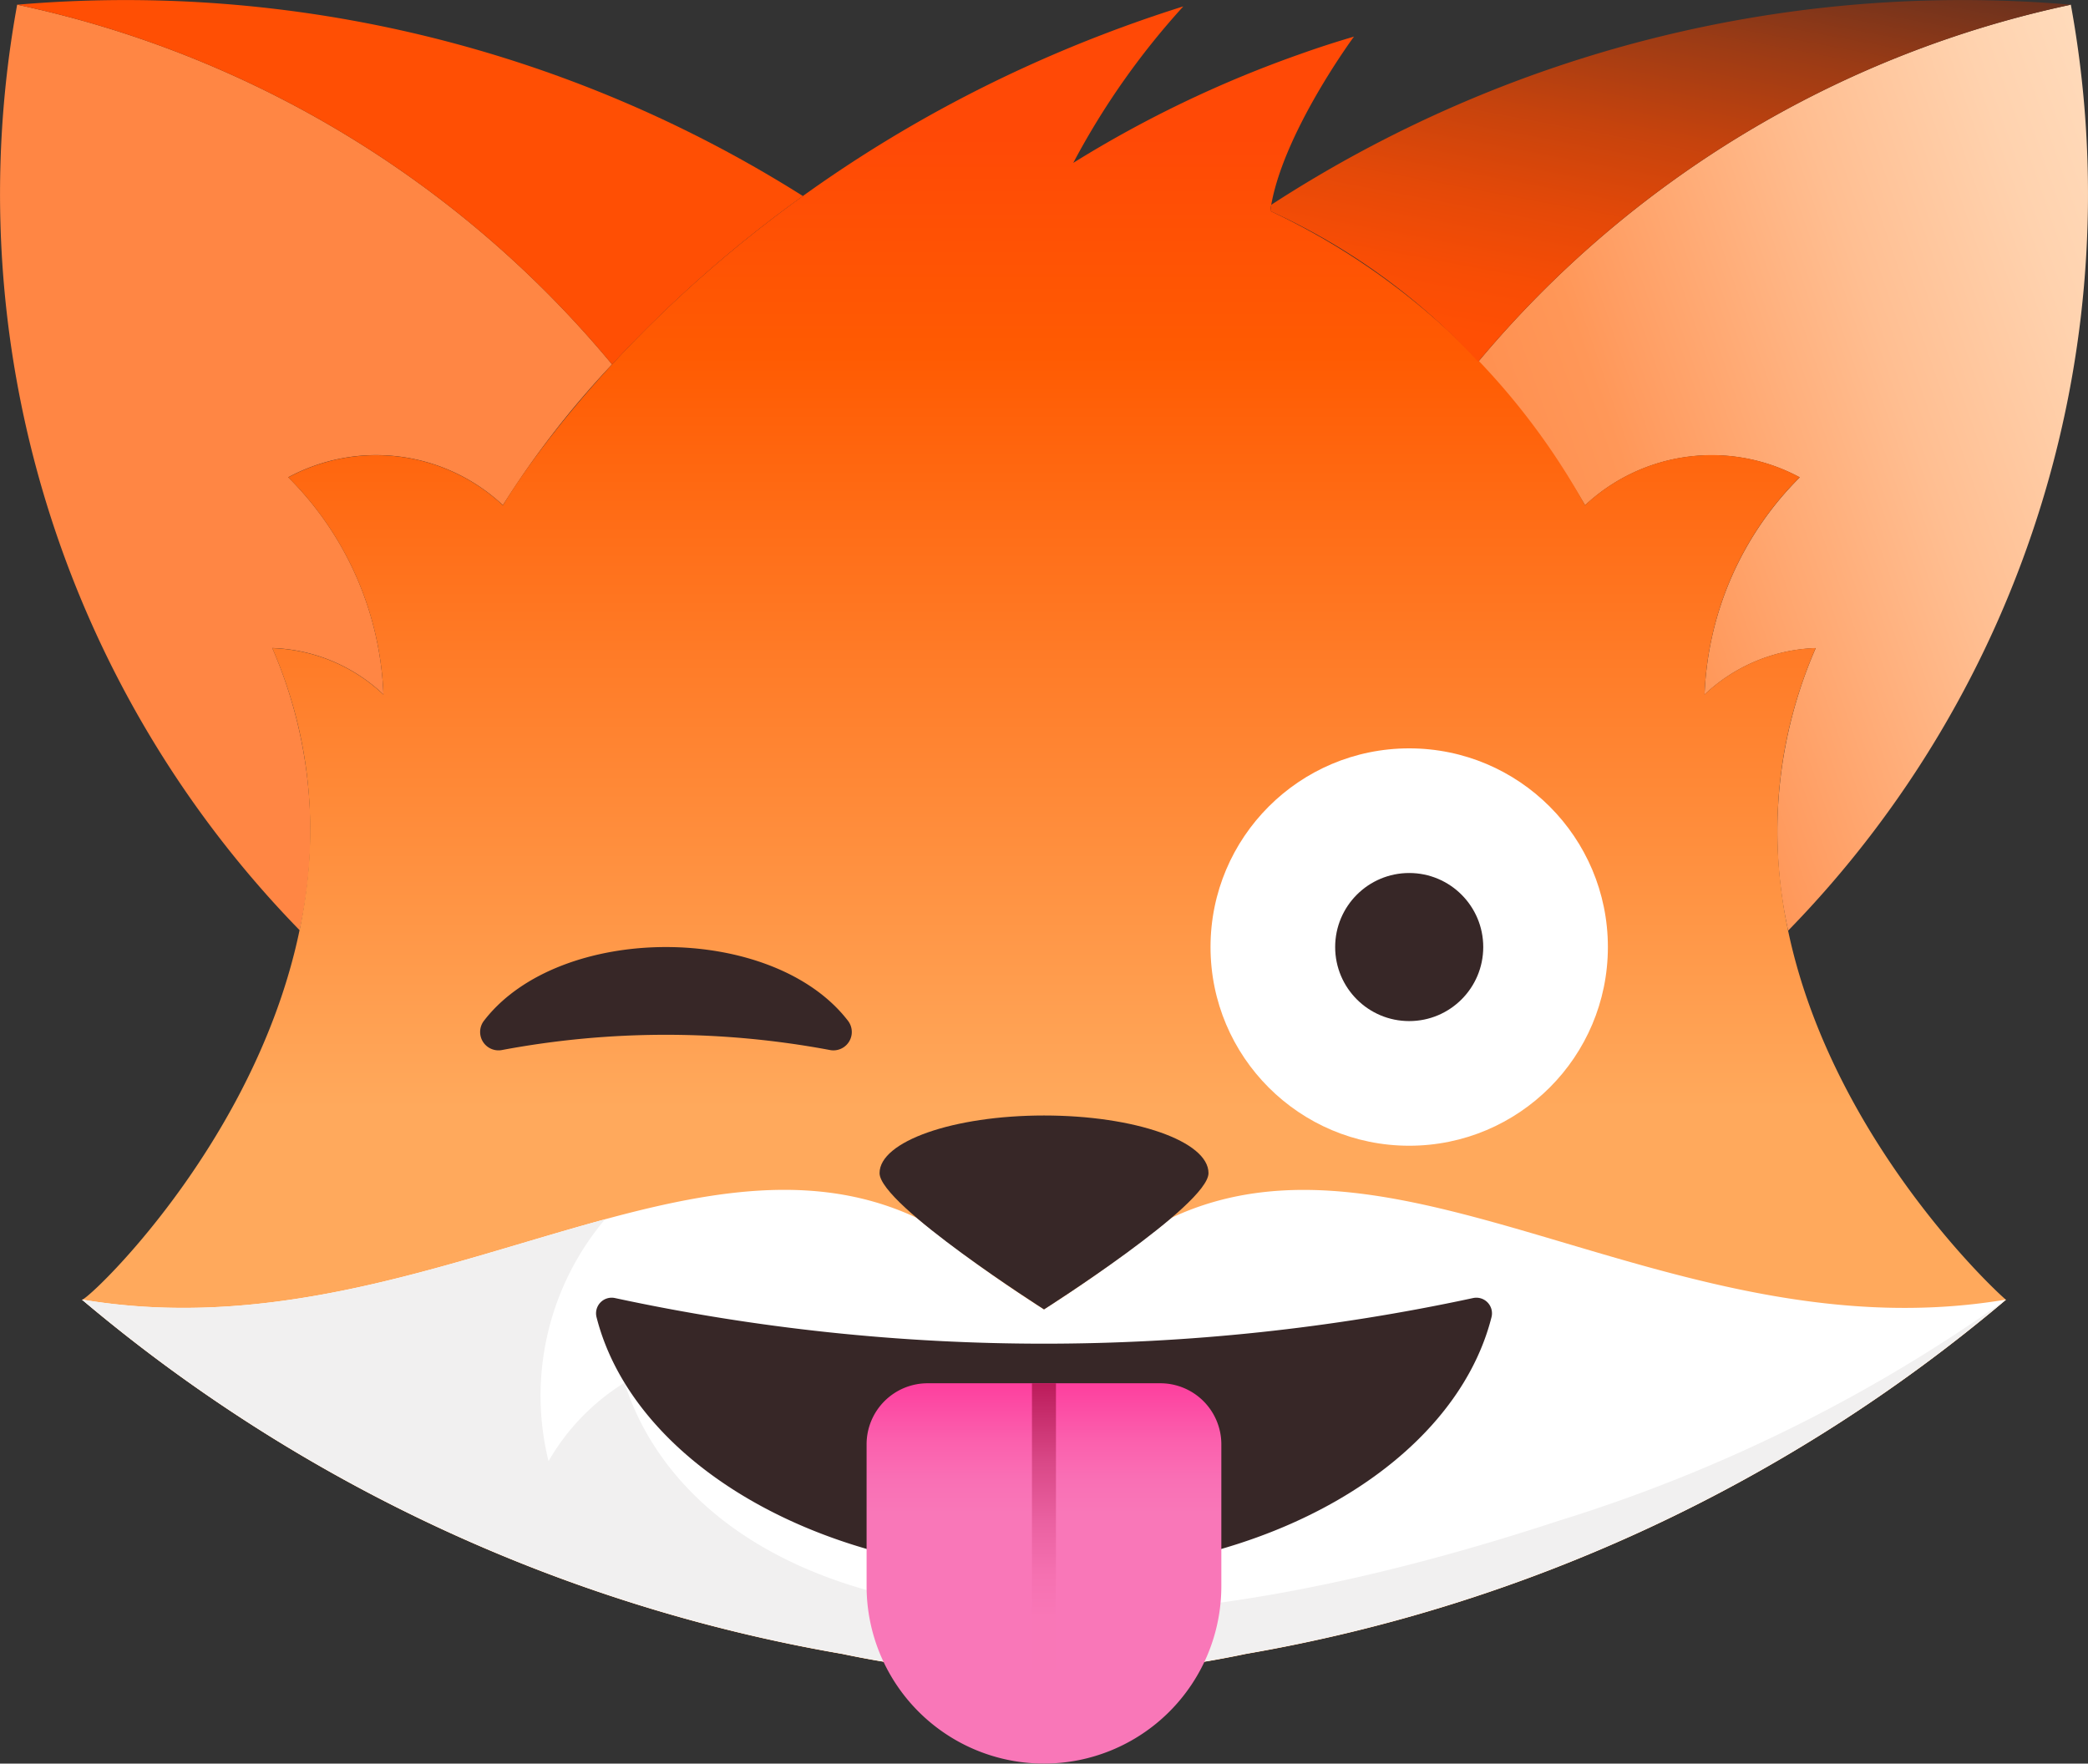 <svg id="Group_2173" data-name="Group 2173" xmlns="http://www.w3.org/2000/svg" xmlns:xlink="http://www.w3.org/1999/xlink" width="59.872" height="50.568" viewBox="0 0 59.872 50.568">
  <rect x="0" y="0" width="59.872" height="50.568" fill="#333333" stroke="none"/>
  <defs>
    <linearGradient id="linear-gradient" x1="-0.074" y1="0.853" x2="1.089" y2="0.235" gradientUnits="objectBoundingBox">
      <stop offset="0.02" stop-color="#ff8644"/>
      <stop offset="0.335" stop-color="#ff9758"/>
      <stop offset="0.389" stop-color="#ff9d62"/>
      <stop offset="0.667" stop-color="#ffbe91"/>
      <stop offset="0.879" stop-color="#ffd2ae"/>
      <stop offset="1" stop-color="#ffdaba"/>
    </linearGradient>
    <linearGradient id="linear-gradient-2" x1="47.11" y1="0.854" x2="48.268" y2="0.235" xlink:href="#linear-gradient"/>
    <linearGradient id="linear-gradient-3" x1="0.5" y1="0.891" x2="0.5" y2="0.061" gradientUnits="objectBoundingBox">
      <stop offset="0.277" stop-color="#ffa95c"/>
      <stop offset="0.6" stop-color="#ff7c28"/>
      <stop offset="0.823" stop-color="#ff5b02"/>
      <stop offset="0.983" stop-color="#ff4906"/>
    </linearGradient>
    <linearGradient id="linear-gradient-4" x1="53.591" y1="1.242" x2="54.364" y2="-0.559" gradientUnits="objectBoundingBox">
      <stop offset="0.183" stop-color="#ff4f04"/>
      <stop offset="0.256" stop-color="#f84d05"/>
      <stop offset="0.36" stop-color="#e54908"/>
      <stop offset="0.484" stop-color="#c6430d"/>
      <stop offset="0.622" stop-color="#9b3b15"/>
      <stop offset="0.77" stop-color="#64301f"/>
      <stop offset="0.88" stop-color="#372727"/>
    </linearGradient>
    <linearGradient id="linear-gradient-5" x1="0.1" y1="1.248" x2="0.858" y2="-0.567" xlink:href="#linear-gradient-4"/>
    <linearGradient id="linear-gradient-6" x1="0.5" y1="1" x2="0.5" y2="-0.027" gradientUnits="objectBoundingBox">
      <stop offset="0" stop-color="#f977b8"/>
      <stop offset="0.641" stop-color="#f977b8"/>
      <stop offset="0.722" stop-color="#f970b5"/>
      <stop offset="0.831" stop-color="#fb5fad"/>
      <stop offset="0.956" stop-color="#fd43a0"/>
      <stop offset="1" stop-color="#ff389b"/>
    </linearGradient>
    <linearGradient id="linear-gradient-7" x1="0.5" y1="1" x2="0.5" gradientUnits="objectBoundingBox">
      <stop offset="0.186" stop-color="#f977b7"/>
      <stop offset="0.333" stop-color="#f571b1"/>
      <stop offset="0.519" stop-color="#ea61a1"/>
      <stop offset="0.726" stop-color="#d94887"/>
      <stop offset="0.948" stop-color="#c12463"/>
      <stop offset="1" stop-color="#bb1b5a"/>
    </linearGradient>
  </defs>
  <path id="Path_5428" data-name="Path 5428" d="M267.29,81.128a23.771,23.771,0,0,1,3.065,4.114,5.317,5.317,0,0,1,6.155-.8,9.292,9.292,0,0,0-2.729,6.228,4.866,4.866,0,0,1,3.187-1.332,13.162,13.162,0,0,0-.79,8.1,30.238,30.238,0,0,0,8.106-26.55A30.348,30.348,0,0,0,267.29,81.128Z" transform="translate(-224.904 -70.754)" fill="url(#linear-gradient)"/>
  <path id="Path_5429" data-name="Path 5429" d="M46.006,89.335a4.866,4.866,0,0,1,3.187,1.332,9.291,9.291,0,0,0-2.729-6.228,5.317,5.317,0,0,1,6.155.8,26.221,26.221,0,0,1,3.13-4.037A30.35,30.35,0,0,0,38.69,70.888a30.237,30.237,0,0,0,8.1,26.539A13.2,13.2,0,0,0,46.006,89.335Z" transform="translate(-38.198 -70.754)" fill="url(#linear-gradient-2)"/>
  <path id="Path_5430" data-name="Path 5430" d="M100.615,89.556a4.866,4.866,0,0,0-3.187,1.332,9.292,9.292,0,0,1,2.729-6.228,5.317,5.317,0,0,0-6.156.8,20.091,20.091,0,0,0-9.026-8.435c.294-2.15,2.4-5,2.4-5q-.8.235-1.521.493a33.12,33.12,0,0,0-6.528,3.127,21.834,21.834,0,0,1,3.156-4.487C69.428,75.272,63.6,84.408,62.972,85.463a5.317,5.317,0,0,0-6.155-.8,9.291,9.291,0,0,1,2.729,6.228,4.866,4.866,0,0,0-3.187-1.332c4.216,9.718-5.188,18.683-5.457,18.683A45.811,45.811,0,0,0,72.694,118.4a29.093,29.093,0,0,0,5.793.623h0a29.1,29.1,0,0,0,5.793-.623,45.811,45.811,0,0,0,21.793-10.157C106.015,108.239,96.321,99.455,100.615,89.556Z" transform="translate(-48.551 -70.975)" fill="url(#linear-gradient-3)"/>
  <path id="Path_5431" data-name="Path 5431" d="M82.145,255.373A40.125,40.125,0,0,1,78.486,258a40.1,40.1,0,0,1-3.659-2.629c-6.626-3.1-14.446,3.943-23.926,2.348a45.813,45.813,0,0,0,21.793,10.156,29.093,29.093,0,0,0,5.793.623h0a29.1,29.1,0,0,0,5.793-.623,45.813,45.813,0,0,0,21.793-10.156C96.592,259.316,88.771,252.272,82.145,255.373Z" transform="translate(-48.551 -220.456)" fill="#fff"/>
  <path id="Path_5432" data-name="Path 5432" d="M95.832,267.979a45.814,45.814,0,0,0,10.241-6.544,45.056,45.056,0,0,1-12.847,6.348c-17.641,5.8-25.161,1.108-26.767-3.965a6.392,6.392,0,0,0-2.179,2.25,7.838,7.838,0,0,1,1.62-6.935c-4.5,1.22-9.464,3.233-15,2.3h0a45.813,45.813,0,0,0,21.793,10.156,29.091,29.091,0,0,0,5.793.623h0a29.093,29.093,0,0,0,5.793-.623A45.824,45.824,0,0,0,95.832,267.979Z" transform="translate(-48.551 -224.171)" fill="#f1f0f0"/>
  <path id="Path_5433" data-name="Path 5433" d="M183.942,244.694c0,.912-4.716,3.908-4.716,3.908s-4.716-3-4.716-3.908,2.112-1.652,4.716-1.652S183.942,243.782,183.942,244.694Z" transform="translate(-149.289 -211.057)" fill="#372727"/>
  <g id="Group_1867" data-name="Group 1867" transform="translate(0.492 0)">
    <path id="Path_5434" data-name="Path 5434" d="M63.387,75.786A36.373,36.373,0,0,0,40.856,70.3,30.35,30.35,0,0,1,57.915,80.616,36.234,36.234,0,0,1,63.387,75.786Z" transform="translate(-40.856 -70.165)" fill="url(#linear-gradient-4)"/>
  </g>
  <g id="Group_1868" data-name="Group 1868" transform="translate(36.425 0)">
    <path id="Path_5435" data-name="Path 5435" d="M241.032,80.538A30.348,30.348,0,0,1,258.027,70.3,36.379,36.379,0,0,0,235.1,76.036c-.011.061-.021.122-.029.181A18.487,18.487,0,0,1,241.032,80.538Z" transform="translate(-235.071 -70.165)" fill="url(#linear-gradient-5)"/>
  </g>
  <path id="Path_5436" data-name="Path 5436" d="M122.628,219.885a.527.527,0,0,0,.533-.835c-2.169-2.82-8.275-2.82-10.44,0a.527.527,0,0,0,.532.835A25.515,25.515,0,0,1,122.628,219.885Z" transform="translate(-98.845 -189.78)" fill="#372727"/>
  <ellipse id="Ellipse_140" data-name="Ellipse 140" cx="5.697" cy="5.697" rx="5.697" ry="5.697" transform="translate(34.711 21.458)" fill="#fff"/>
  <ellipse id="Ellipse_141" data-name="Ellipse 141" cx="2.123" cy="2.123" rx="2.123" ry="2.123" transform="translate(38.285 25.032)" fill="#372727"/>
  <path id="Path_5437" data-name="Path 5437" d="M131.117,271.289a.448.448,0,0,0-.531.547c1.06,4.172,6.4,7.348,12.831,7.348s11.775-3.174,12.832-7.348a.448.448,0,0,0-.531-.547A58.5,58.5,0,0,1,131.117,271.289Z" transform="translate(-113.481 -234.069)" fill="#372727"/>
  <path id="Path_5438" data-name="Path 5438" d="M174.255,284.54a1.75,1.75,0,0,0-1.75,1.75v4.069a5.086,5.086,0,1,0,10.172,0V286.29a1.75,1.75,0,0,0-1.75-1.75Z" transform="translate(-147.656 -244.877)" fill="url(#linear-gradient-6)"/>
  <rect id="Rectangle_1698" data-name="Rectangle 1698" width="0.688" height="8.244" transform="translate(29.591 39.663)" fill="url(#linear-gradient-7)"/>
</svg>
